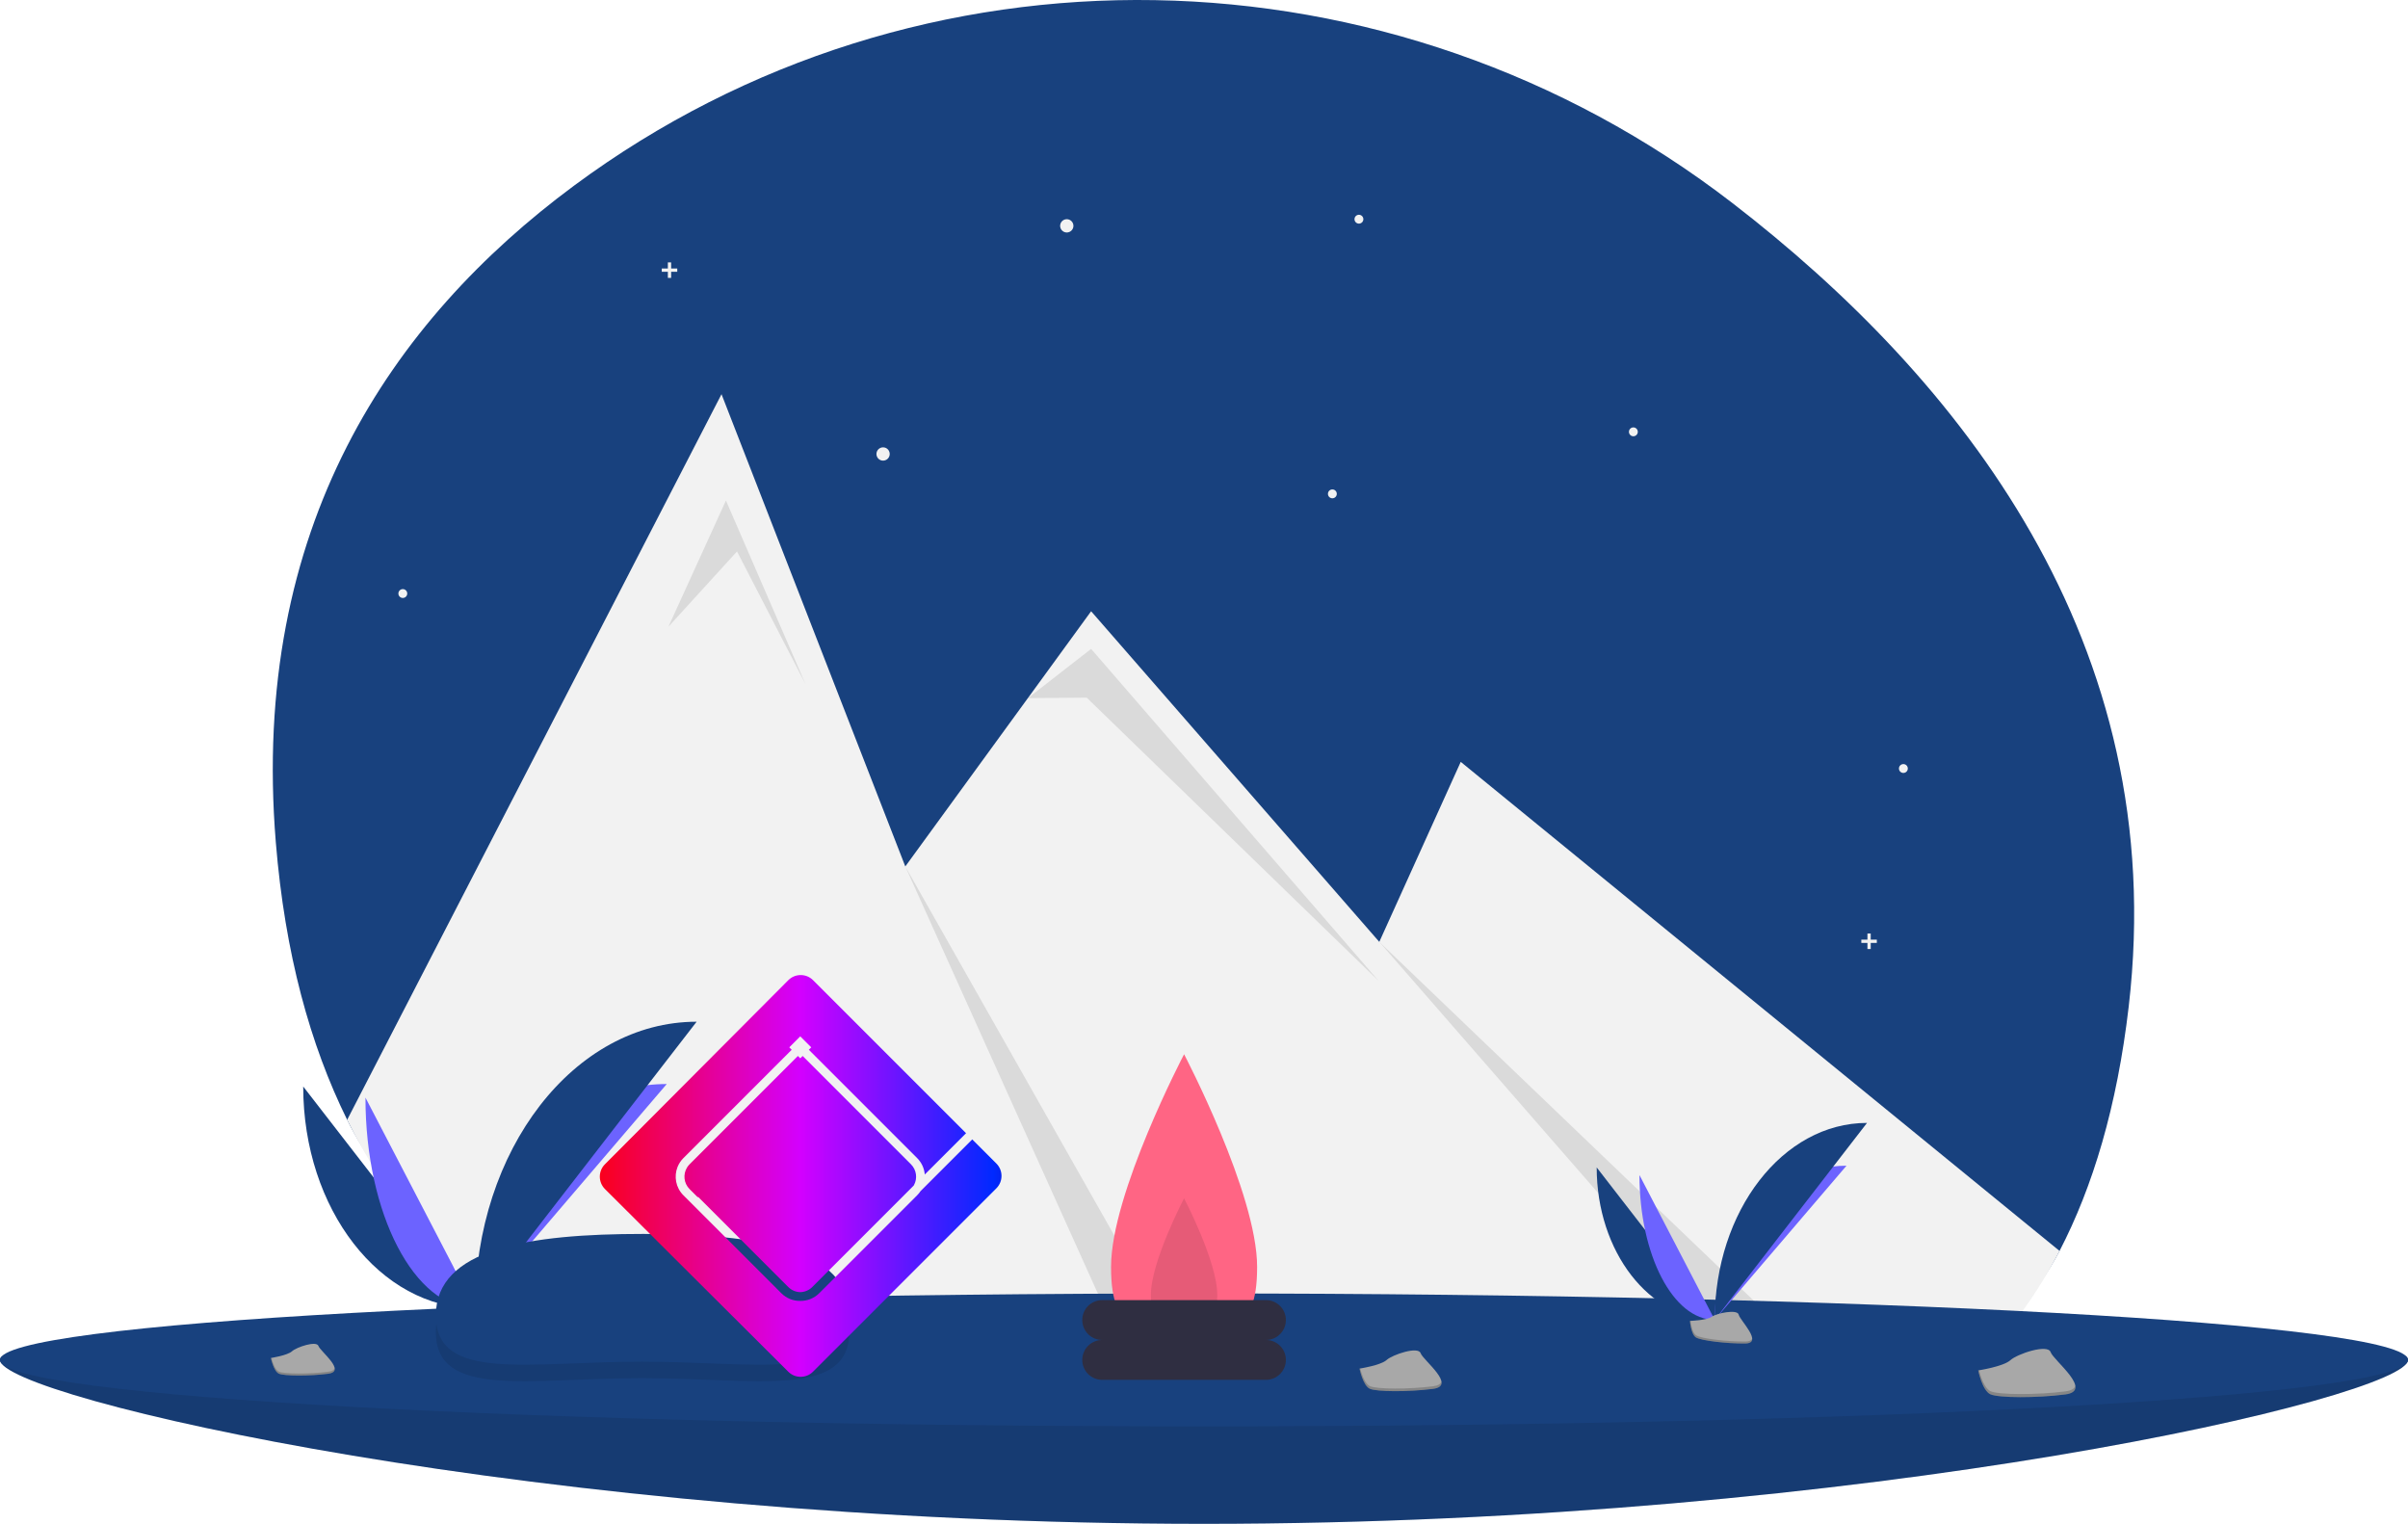 <svg width="550" height="348" viewBox="0 0 550 348" fill="none" xmlns="http://www.w3.org/2000/svg">
<g clip-path="url(#clip0_90_195)">
<path d="M486.209 229.876C483.545 252.715 478.01 271.051 470.412 285.675C460.301 305.16 443.008 313.011 427.559 321.226C423.095 323.595 418.454 325.615 413.678 327.266C385.566 337.028 354.103 334.438 329.388 329.284C312.054 325.665 294.458 323.439 276.769 322.627C271.724 322.399 266.674 322.286 261.619 322.288C253.824 322.298 113.468 324.964 79.295 255.734C70.858 238.657 65.075 217.796 62.997 192.368C57.118 120.477 89.431 73.262 131.11 42.401C209.955 -15.979 318.029 -13.53 395.712 46.387C447.456 86.298 495.905 146.7 486.209 229.876Z" fill="#18417E"/>
<path d="M470.412 285.675C460.301 305.16 446.546 318.069 431.098 326.284C426.634 328.654 421.993 330.673 417.216 332.324C389.105 342.087 357.641 339.497 332.927 334.342C315.592 330.724 297.997 328.498 280.308 327.685C275.263 327.458 270.213 327.345 265.158 327.346C257.362 327.357 249.569 327.647 241.777 328.217C191.14 331.94 113.468 324.964 79.295 255.734L164.798 90.021L196.62 171.774L206.776 197.871L234.766 159.437L249.219 139.593L315.037 215.1L333.64 173.99L462.435 279.165L469.618 285.027L470.412 285.675Z" fill="#F2F2F2"/>
<path opacity="0.1" d="M152.666 143.134L165.809 114.301L184.007 156.286L168.336 125.935L152.666 143.134Z" fill="black"/>
<path opacity="0.1" d="M280.308 327.685C275.263 327.458 270.213 327.345 265.158 327.347L206.776 197.871L280.308 327.685Z" fill="black"/>
<path opacity="0.1" d="M234.767 159.437L249.219 148.192L314.936 224.069L248.208 159.321L234.767 159.437Z" fill="black"/>
<path opacity="0.1" d="M431.098 326.284C426.634 328.654 421.993 330.673 417.216 332.324L315.037 215.1L431.098 326.284Z" fill="black"/>
<path d="M243.658 53.094C244.496 53.094 245.175 52.415 245.175 51.577C245.175 50.739 244.496 50.059 243.658 50.059C242.821 50.059 242.142 50.739 242.142 51.577C242.142 52.415 242.821 53.094 243.658 53.094Z" fill="#F2F2F2"/>
<path d="M201.7 105.196C202.538 105.196 203.217 104.516 203.217 103.678C203.217 102.84 202.538 102.161 201.7 102.161C200.863 102.161 200.184 102.84 200.184 103.678C200.184 104.516 200.863 105.196 201.7 105.196Z" fill="#F2F2F2"/>
<path d="M304.32 113.795C304.878 113.795 305.331 113.342 305.331 112.784C305.331 112.225 304.878 111.772 304.32 111.772C303.761 111.772 303.309 112.225 303.309 112.784C303.309 113.342 303.761 113.795 304.32 113.795Z" fill="#F2F2F2"/>
<path d="M92.004 136.558C92.562 136.558 93.015 136.105 93.015 135.546C93.015 134.988 92.562 134.535 92.004 134.535C91.445 134.535 90.993 134.988 90.993 135.546C90.993 136.105 91.445 136.558 92.004 136.558Z" fill="#F2F2F2"/>
<path d="M310.386 51.071C310.944 51.071 311.397 50.618 311.397 50.059C311.397 49.5 310.944 49.047 310.386 49.047C309.828 49.047 309.375 49.5 309.375 50.059C309.375 50.618 309.828 51.071 310.386 51.071Z" fill="#F2F2F2"/>
<path d="M373.07 99.632C373.628 99.632 374.081 99.179 374.081 98.62C374.081 98.061 373.628 97.608 373.07 97.608C372.511 97.608 372.059 98.061 372.059 98.62C372.059 99.179 372.511 99.632 373.07 99.632Z" fill="#F2F2F2"/>
<path d="M434.742 176.52C435.301 176.52 435.754 176.067 435.754 175.508C435.754 174.949 435.301 174.496 434.742 174.496C434.184 174.496 433.731 174.949 433.731 175.508C433.731 176.067 434.184 176.52 434.742 176.52Z" fill="#F2F2F2"/>
<path d="M154.688 61.319H153.292V59.923H152.544V61.319H151.149V62.067H152.544V63.462H153.292V62.067H154.688V61.319Z" fill="#F2F2F2"/>
<path d="M428.676 214.589H427.281V213.193H426.533V214.589H425.138V215.337H426.533V216.732H427.281V215.337H428.676V214.589Z" fill="#F2F2F2"/>
<path d="M550 310.568C550 318.949 426.878 348 275 348C123.122 348 0 318.949 0 310.568C0 302.186 123.122 317.65 275 317.65C426.878 317.65 550 302.187 550 310.568Z" fill="#18417E"/>
<path opacity="0.1" d="M550 310.568C550 318.949 426.878 348 275 348C123.122 348 0 318.949 0 310.568C0 302.186 123.122 317.65 275 317.65C426.878 317.65 550 302.187 550 310.568Z" fill="black"/>
<path d="M275 325.743C426.878 325.743 550 318.949 550 310.568C550 302.187 426.878 295.392 275 295.392C123.122 295.392 0 302.187 0 310.568C0 318.949 123.122 325.743 275 325.743Z" fill="#18417E"/>
<path d="M287.133 289.322C287.133 306.084 279.664 301.463 270.451 301.463C261.238 301.463 253.769 306.084 253.769 289.322C253.769 272.56 270.451 240.762 270.451 240.762C270.451 240.762 287.133 272.56 287.133 289.322Z" fill="#FF6584"/>
<path opacity="0.1" d="M278.033 295.736C278.033 303.355 274.638 301.254 270.45 301.254C266.263 301.254 262.868 303.355 262.868 295.736C262.868 288.117 270.45 273.663 270.45 273.663C270.45 273.663 278.033 288.118 278.033 295.736Z" fill="black"/>
<path d="M289.154 306.015H251.746C249.234 306.015 247.197 308.053 247.197 310.568C247.197 313.082 249.234 315.12 251.746 315.12H289.154C291.667 315.12 293.704 313.082 293.704 310.568C293.704 308.053 291.667 306.015 289.154 306.015Z" fill="#2F2E41"/>
<path d="M289.154 296.91H251.746C249.234 296.91 247.197 298.948 247.197 301.463C247.197 303.977 249.234 306.015 251.746 306.015H289.154C291.667 306.015 293.704 303.977 293.704 301.463C293.704 298.948 291.667 296.91 289.154 296.91Z" fill="#2F2E41"/>
<path d="M69.255 248.13C69.255 276.124 86.806 298.778 108.496 298.778Z" fill="#18417E"/>
<path d="M108.497 298.778C108.497 270.468 128.083 247.561 152.287 247.561Z" fill="#6C63FF"/>
<path d="M83.473 250.667C83.473 277.26 94.665 298.778 108.496 298.778Z" fill="#6C63FF"/>
<path d="M108.497 298.778C108.497 262.604 131.135 233.333 159.112 233.333Z" fill="#18417E"/>
<path d="M100.244 299.135C100.244 299.135 105.809 298.963 107.486 297.769C109.162 296.575 116.046 295.147 116.462 297.063C116.878 298.979 124.825 306.595 118.542 306.646C112.259 306.698 103.944 305.667 102.27 304.647C100.596 303.627 100.244 299.135 100.244 299.135Z" fill="#A8A8A8"/>
<path opacity="0.2" d="M118.653 305.979C112.37 306.029 104.054 304.999 102.38 303.979C101.105 303.202 100.597 300.414 100.427 299.128L100.241 299.135C100.241 299.135 100.595 303.626 102.268 304.648C103.941 305.671 112.257 306.699 118.54 306.648C120.354 306.633 120.98 305.988 120.946 305.029C120.694 305.607 120.002 305.968 118.653 305.979Z" fill="black"/>
<path d="M364.693 266.61C364.693 285.847 376.753 301.412 391.658 301.412Z" fill="#18417E"/>
<path d="M391.657 301.413C391.657 281.96 405.116 266.219 421.748 266.219Z" fill="#6C63FF"/>
<path d="M374.462 268.354C374.462 286.627 382.153 301.413 391.657 301.413Z" fill="#6C63FF"/>
<path d="M391.657 301.412C391.657 276.556 407.213 256.443 426.437 256.443Z" fill="#18417E"/>
<path d="M385.985 301.658C385.985 301.658 389.809 301.54 390.961 300.719C392.113 299.898 396.843 298.917 397.128 300.234C397.414 301.552 402.875 306.785 398.558 306.819C394.241 306.854 388.527 306.147 387.377 305.446C386.227 304.745 385.985 301.658 385.985 301.658Z" fill="#A8A8A8"/>
<path opacity="0.2" d="M398.636 306.361C394.319 306.396 388.604 305.688 387.454 304.987C386.578 304.453 386.23 302.537 386.113 301.653L385.985 301.658C385.985 301.658 386.227 304.744 387.378 305.446C388.528 306.147 394.242 306.854 398.559 306.819C399.805 306.809 400.236 306.364 400.212 305.707C400.039 306.105 399.563 306.353 398.636 306.361Z" fill="black"/>
<path d="M451.835 312.964C451.835 312.964 457.578 312.089 459.165 310.642C460.753 309.194 467.704 306.854 468.374 308.787C469.045 310.72 478.229 317.612 471.727 318.452C465.226 319.292 456.485 319.266 454.623 318.419C452.762 317.572 451.835 312.964 451.835 312.964Z" fill="#A8A8A8"/>
<path opacity="0.2" d="M471.76 317.747C465.259 318.586 456.517 318.561 454.656 317.714C453.241 317.069 452.364 314.245 452.028 312.934L451.836 312.964C451.836 312.964 452.763 317.572 454.624 318.419C456.486 319.266 465.228 319.292 471.728 318.452C473.605 318.21 474.173 317.462 474.018 316.476C473.828 317.106 473.157 317.567 471.76 317.747Z" fill="black"/>
<path d="M310.518 312.55C310.518 312.55 315.364 311.812 316.704 310.59C318.043 309.368 323.91 307.393 324.475 309.024C325.041 310.656 332.792 316.473 327.306 317.181C321.82 317.889 314.442 317.868 312.871 317.153C311.301 316.439 310.518 312.55 310.518 312.55Z" fill="#A8A8A8"/>
<path opacity="0.2" d="M327.333 316.584C321.847 317.292 314.469 317.271 312.898 316.556C311.702 316.012 310.963 313.629 310.679 312.522L310.517 312.548C310.517 312.548 311.299 316.436 312.87 317.151C314.441 317.866 321.818 317.887 327.305 317.179C328.889 316.976 329.368 316.343 329.237 315.509C329.079 316.044 328.512 316.433 327.333 316.584Z" fill="black"/>
<path d="M61.87 310.127C61.87 310.127 65.642 309.552 66.686 308.601C67.729 307.65 72.297 306.112 72.736 307.382C73.175 308.653 79.211 313.181 74.939 313.732C70.668 314.284 64.924 314.267 63.702 313.71C62.479 313.154 61.87 310.127 61.87 310.127Z" fill="#A8A8A8"/>
<path opacity="0.2" d="M74.96 313.269C70.689 313.82 64.946 313.804 63.723 313.247C62.792 312.823 62.217 310.968 61.995 310.106L61.87 310.127C61.87 310.127 62.476 313.154 63.702 313.711C64.927 314.267 70.668 314.284 74.939 313.732C76.172 313.573 76.545 313.082 76.444 312.434C76.319 312.848 75.878 313.151 74.96 313.269Z" fill="black"/>
<path opacity="0.1" d="M193.966 304.172C193.966 319.458 172.672 314.73 146.599 314.73C120.527 314.73 99.549 319.458 99.549 304.172C99.549 288.885 120.84 285.56 146.913 285.56C172.985 285.56 193.966 288.885 193.966 304.172Z" fill="black"/>
<path d="M193.966 300.41C193.966 315.696 172.672 310.968 146.599 310.968C120.527 310.968 99.549 315.696 99.549 300.41C99.549 285.123 120.838 281.795 146.911 281.795C172.983 281.795 193.966 285.121 193.966 300.41Z" fill="#18417E"/>
<path fill-rule="evenodd" clip-rule="evenodd" d="M138.166 265.888C136.607 267.453 136.612 269.985 138.177 271.545L180.046 313.262C181.608 314.819 184.137 314.817 185.697 313.257L226.972 271.982L227.579 271.375C229.141 269.813 229.141 267.28 227.579 265.718L222.068 260.207L211.47 270.805L210.264 272.011C210.042 272.349 209.783 272.669 209.485 272.967L187.118 295.334C185.924 296.528 184.352 297.114 182.787 297.091C181.222 297.114 179.649 296.528 178.455 295.334L156.088 272.967C154.338 271.217 153.895 268.657 154.757 266.496C155.05 265.763 155.494 265.075 156.088 264.481L180.83 239.738L180.278 239.186L182.786 236.678L185.294 239.186L184.742 239.738L185.395 240.391L198.257 253.253L209.485 264.481C210.53 265.526 211.109 266.859 211.222 268.224L220.654 258.793L219.732 257.871L185.71 223.849C184.146 222.285 181.609 222.287 180.048 223.854L138.77 265.282L138.166 265.888ZM182.245 241.153L182.786 241.694L183.328 241.152L196.843 254.667L208.071 265.895C209.345 267.169 209.58 269.088 208.777 270.6C208.748 270.653 208.719 270.706 208.688 270.758L185.526 293.92C184.768 294.678 183.78 295.069 182.787 295.091C181.793 295.069 180.805 294.678 180.047 293.92L159.464 273.337L159.375 273.426L159.262 273.312L157.502 271.552C156.175 270.225 155.975 268.197 156.903 266.659C157.067 266.387 157.267 266.13 157.502 265.895L179.645 243.752L182.245 241.153Z" fill="url(#paint0_linear_90_195)"/>
</g>
<defs>
<linearGradient id="paint0_linear_90_195" x1="131.256" y1="268.541" x2="234.494" y2="268.541" gradientUnits="userSpaceOnUse">
<stop stop-color="#FF0000"/>
<stop offset="0" stop-color="#FF0000"/>
<stop offset="0.5" stop-color="#D300FF"/>
<stop offset="0.927" stop-color="#0029FF"/>
<stop offset="1" stop-color="#1612BD"/>
<stop offset="1" stop-color="#0500FF" stop-opacity="0"/>
</linearGradient>
<clipPath id="clip0_90_195">
<rect width="550" height="348" fill="white"/>
</clipPath>
</defs>
</svg>
